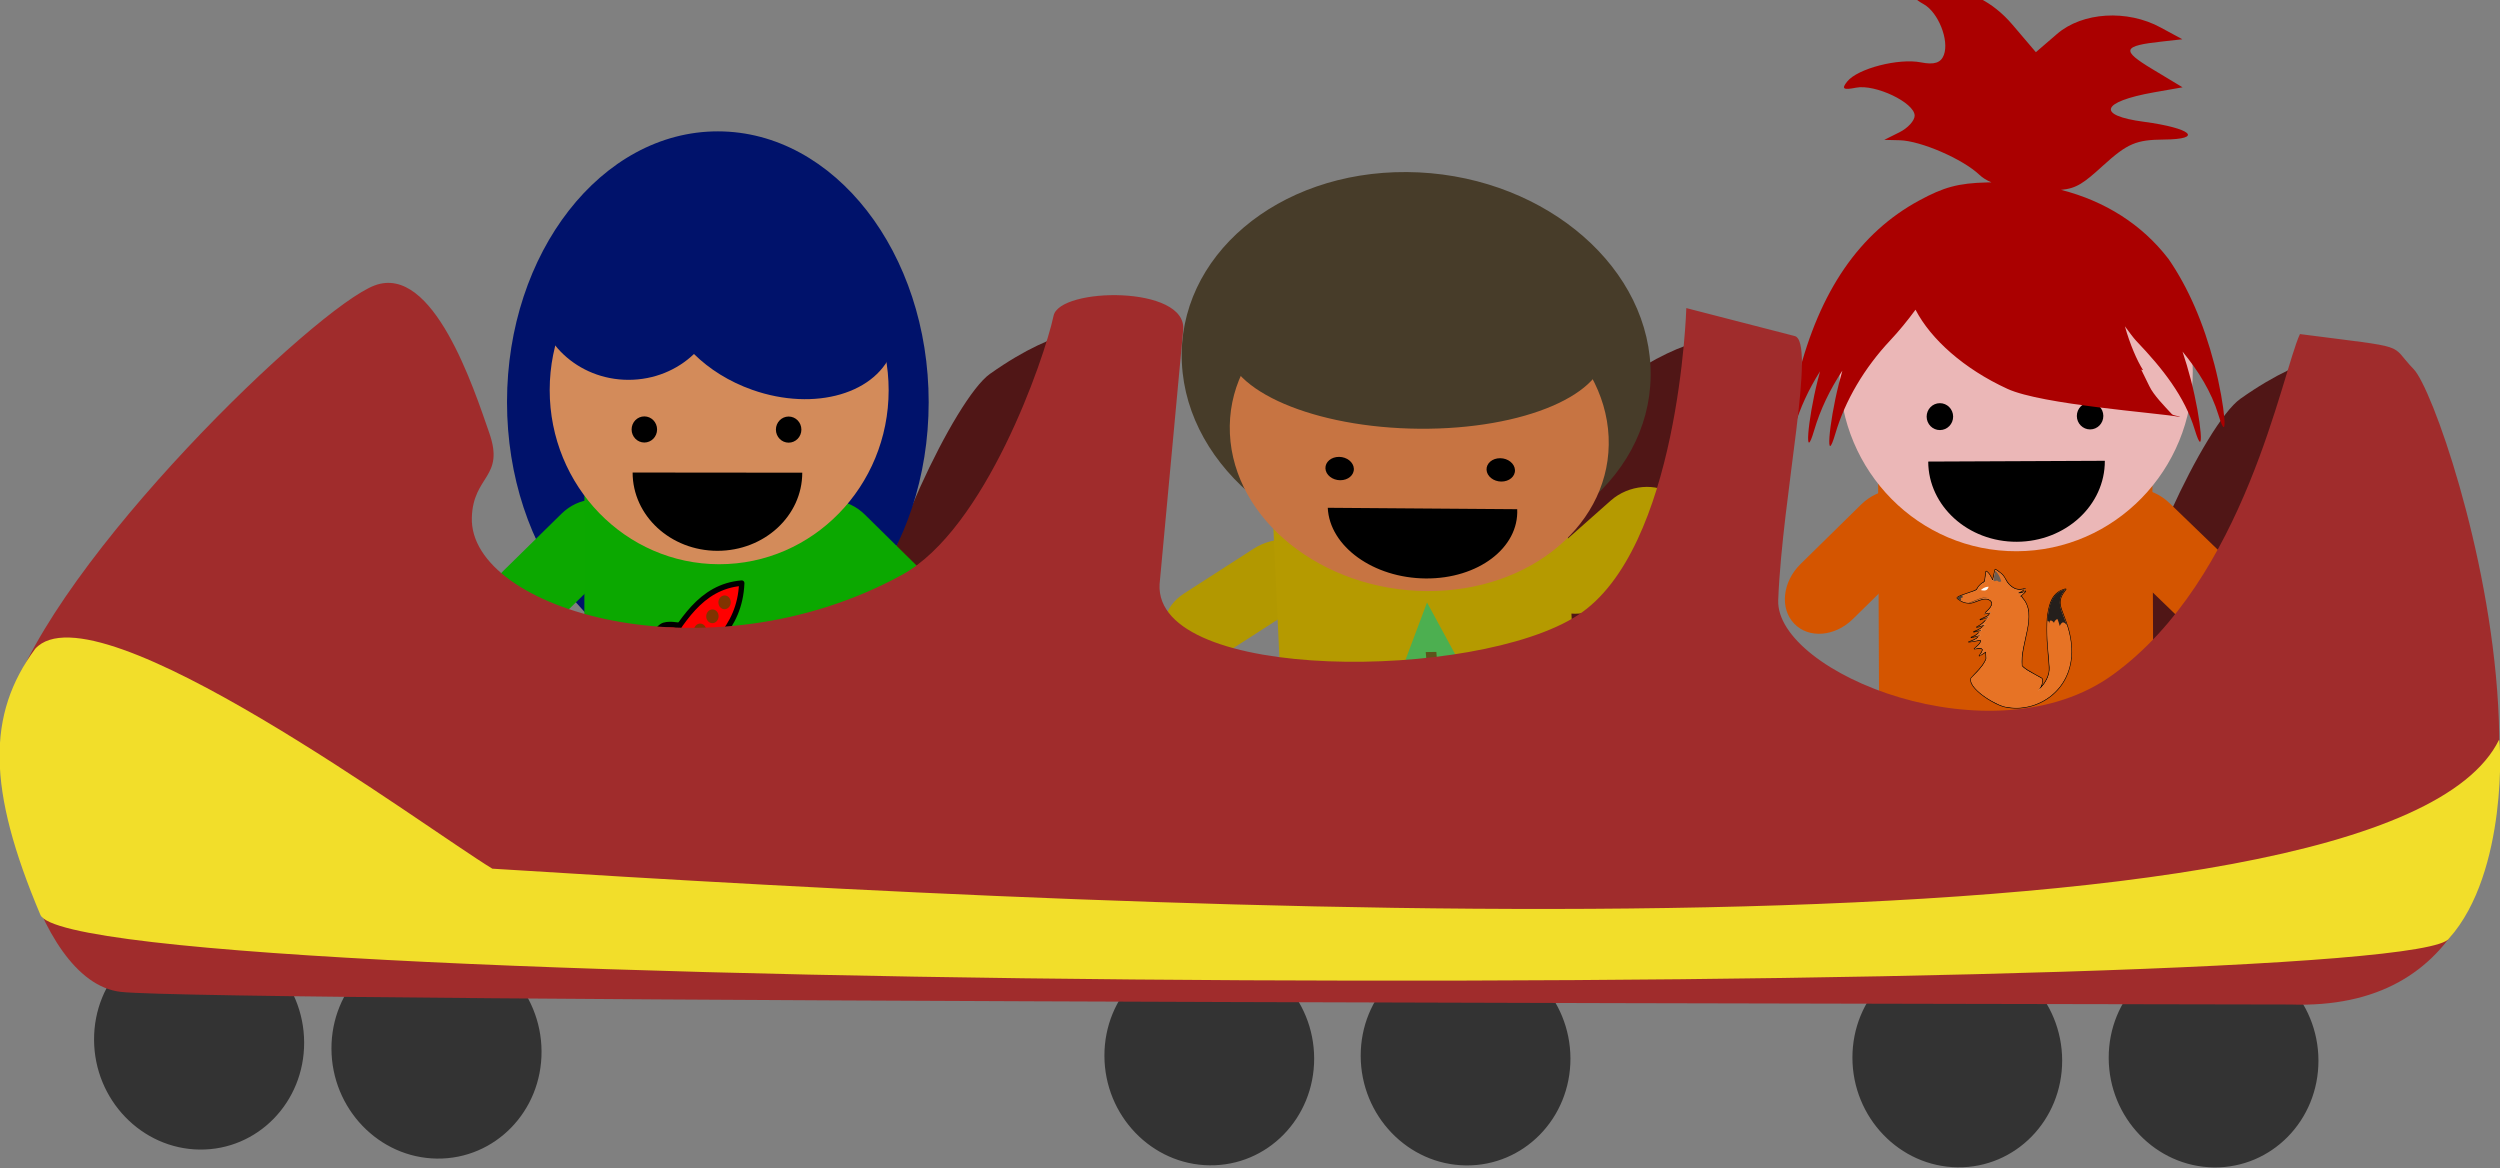 <?xml version="1.0" encoding="UTF-8" standalone="no"?>
<!-- Created with Inkscape (http://www.inkscape.org/) -->

<svg
   width="64.711mm"
   height="30.233mm"
   viewBox="0 0 64.711 30.233"
   version="1.1"
   id="svg1"
   inkscape:version="1.3 (0e150ed6c4, 2023-07-21)"
   sodipodi:docname="vagon132.svg"
   xmlns:inkscape="http://www.inkscape.org/namespaces/inkscape"
   xmlns:sodipodi="http://sodipodi.sourceforge.net/DTD/sodipodi-0.dtd"
   xmlns="http://www.w3.org/2000/svg"
   xmlns:svg="http://www.w3.org/2000/svg">
  <rect x="0" y="0" width="64.711" height="30.233" fill="#808080" stroke="none"/>
  <sodipodi:namedview
     id="namedview1"
     pagecolor="#ffffff"
     bordercolor="#000000"
     borderopacity="0.25"
     inkscape:showpageshadow="2"
     inkscape:pageopacity="0.0"
     inkscape:pagecheckerboard="0"
     inkscape:deskcolor="#d1d1d1"
     inkscape:document-units="mm"
     inkscape:zoom="90.509668"
     inkscape:cx="65.959805"
     inkscape:cy="59.380397"
     inkscape:window-width="1920"
     inkscape:window-height="991"
     inkscape:window-x="-9"
     inkscape:window-y="-9"
     inkscape:window-maximized="1"
     inkscape:current-layer="layer1-3" />
  <defs
     id="defs1" />
  <g
     inkscape:label="Capa 1"
     inkscape:groupmode="layer"
     id="layer1"
     transform="matrix(-1,0,0,1,171.741,-156.474)">
    <g
       id="g4317"
       transform="matrix(-0.979,1.07,0.929,0.952,136.852,-90.124)"
       style="display:inline">
      <path
         id="path4260"
         fill="#333333"
         d="m 132.291,139.054 c 0.748,0.784 1.962,0.752 2.712,-0.072 0.75,-0.824 0.751,-2.127 0.003,-2.911 -0.748,-0.784 -1.962,-0.752 -2.712,0.072 -0.75,0.824 -0.751,2.127 -0.003,2.911 z"
         style="stroke-width:0.164" />
      <path
         id="path4262"
         fill="#333333"
         d="m 129.011,142.738 c 0.748,0.784 1.962,0.752 2.712,-0.072 0.75,-0.824 0.751,-2.127 0.003,-2.911 -0.748,-0.784 -1.962,-0.752 -2.712,0.072 -0.75,0.824 -0.751,2.127 -0.003,2.911 z"
         style="stroke-width:0.164" />
      <path
         id="path4264"
         transform="matrix(-0.112,0.123,0.112,0.117,118.13,38.73)"
         fill="#333333"
         d="m 475.36,483.43 c 0,6.706 -5.436,12.143 -12.143,12.143 -6.706,0 -12.143,-5.436 -12.143,-12.143 0,-6.706 5.436,-12.143 12.143,-12.143 6.706,0 12.143,5.436 12.143,12.143 z" />
      <path
         id="path4266"
         transform="matrix(-0.112,0.123,0.112,0.117,114.98,42.025)"
         fill="#333333"
         d="m 475.36,483.43 c 0,6.706 -5.436,12.143 -12.143,12.143 -6.706,0 -12.143,-5.436 -12.143,-12.143 0,-6.706 5.436,-12.143 12.143,-12.143 6.706,0 12.143,5.436 12.143,12.143 z"
         style="display:inline" />
      <path
         id="path4270"
         fill="#501616"
         d="m 119.88,133.27 c 0,0 -0.564,0.439 -0.848,2.142 -0.137,0.823 0.926,4.123 1.799,5.098 0.758,0.847 2.283,0.999 2.283,0.999 0,0 -3.33,2.329 -3.895,2.95 -0.565,0.621 -0.969,1.304 -0.848,2.021 0.155,0.923 1.859,1.948 1.859,1.948 l 6.211,-6.705 z"
         style="display:inline" />
      <g
         id="layer2"
         inkscape:label="niñaVerde 1">
        <g
           inkscape:label="niña"
           inkscape:groupmode="layer"
           id="layer1-3"
           transform="matrix(0.164,-0.184,0.164,0.173,74.815,145.244)"
           style="display:inline">
          <g
             id="g4684"
             transform="matrix(0.265,0,0,0.265,43.816,-203.377)">
            <path
               id="path2775"
               style="fill:#00126b;fill-opacity:1"
               transform="matrix(0.469,0,0,0.577,454.99,1001.3)"
               d="m -88.305,337.59 c 0,74.416 -59.303,134.74 -132.46,134.74 -73.154,0 -132.46,-60.326 -132.46,-134.74 0,-74.416 59.303,-134.74 132.46,-134.74 73.154,0 132.46,60.326 132.46,134.74 z" />
            <path
               id="rect3394-1-7"
               style="display:inline;fill:#0ca800;fill-opacity:1"
               d="m 322.009,1227.019 c 4.086,4.262 3.245,11.653 -1.886,16.571 l -17.199,16.487 c -5.13,4.918 -12.55,5.446 -16.636,1.184 -4.086,-4.262 -3.245,-11.653 1.886,-16.571 l 17.199,-16.487 c 5.13,-4.918 12.55,-5.446 16.636,-1.184 z" />
            <path
               id="rect2779"
               style="fill:#0ba800;fill-opacity:1"
               transform="matrix(-0.692,0.722,0.722,0.692,0,0)"
               d="m 624.24,1122.1 c 5.904,0 10.658,5.721 10.658,12.828 v 23.824 c 0,7.107 -4.753,12.828 -10.658,12.828 -5.904,0 -10.658,-5.721 -10.658,-12.828 v -23.824 c 0,-7.107 4.753,-12.828 10.658,-12.828 z" />
            <path
               id="rect2781"
               style="fill:#0ba800;fill-opacity:1"
               d="m 312.15,1214.5 h 77.648 v 73.08 H 312.15 Z" />
            <path
               id="rect2783"
               style="fill:#0ba800;fill-opacity:1"
               d="m 322.81,1271.3 c 5.904,0 10.658,5.721 10.658,12.828 v 23.824 c 0,7.107 -4.753,12.828 -10.658,12.828 -5.904,0 -10.658,-5.721 -10.658,-12.828 v -23.824 c 0,-7.107 4.753,-12.828 10.658,-12.828 z" />
            <path
               id="path2785"
               style="fill:#d38b5a;fill-opacity:1"
               transform="matrix(0.377,0,0,0.371,435.07,1067.4)"
               d="m -88.305,337.59 c 0,74.416 -59.303,134.74 -132.46,134.74 -73.154,0 -132.46,-60.326 -132.46,-134.74 0,-74.416 59.303,-134.74 132.46,-134.74 73.154,0 132.46,60.326 132.46,134.74 z" />
            <path
               id="rect2787"
               style="fill:#0ba800;fill-opacity:1"
               d="m 379.14,1271.3 c 5.904,0 10.658,5.721 10.658,12.828 v 23.824 c 0,7.107 -4.753,12.828 -10.658,12.828 -5.904,0 -10.658,-5.721 -10.658,-12.828 v -23.824 c 0,-7.107 4.753,-12.828 10.658,-12.828 z" />
            <path
               id="path4287"
               style="fill:#000000"
               transform="matrix(0.411,0,0,0.448,261.59,1038.4)"
               d="m 175.09,369.56 c 0,4.625 -4.09,8.374 -9.135,8.374 -5.045,0 -9.135,-3.749 -9.135,-8.374 0,-4.625 4.09,-8.374 9.135,-8.374 5.045,0 9.135,3.749 9.135,8.374 z" />
            <path
               id="path4289"
               style="fill:#000000"
               transform="matrix(0.411,0,0,0.448,304.11,1038.4)"
               d="m 175.09,369.56 c 0,4.625 -4.09,8.374 -9.135,8.374 -5.045,0 -9.135,-3.749 -9.135,-8.374 0,-4.625 4.09,-8.374 9.135,-8.374 5.045,0 9.135,3.749 9.135,8.374 z" />
            <path
               id="path4291"
               style="fill:#000000"
               transform="matrix(0.513,0,0,0.5,289.64,1001.1)"
               d="m 169,430.46 c 0,24.805 -21.813,44.914 -48.72,44.914 -26.907,0 -48.72,-20.109 -48.72,-44.914 v -10e-6 l 48.72,10e-6 z" />
            <path
               id="path2821"
               style="fill:#00126b;fill-opacity:1"
               d="m 350.6,1138.7 c -5.681,0 -10.738,1.534 -13.937,3.906 -3.508,-1.525 -7.423,-2.375 -11.562,-2.375 -14.917,0 -27.031,11.078 -27.031,24.734 0,13.657 12.114,24.75 27.031,24.75 7.563,0 14.406,-2.849 19.312,-7.438 4.461,4.294 10.333,7.93 17.187,10.281 18.483,6.339 37.085,0.996 41.516,-11.922 4.431,-12.918 -6.97,-28.552 -25.453,-34.891 -4.178,-1.433 -8.366,-2.26 -12.391,-2.547 -3.126,-2.707 -8.53,-4.5 -14.672,-4.5 z" />
          </g>
          <path
             style="fill:#ff0000;fill-opacity:1;fill-rule:evenodd;stroke:#000000;stroke-width:0.419;stroke-linejoin:round"
             inkscape:connector-curvature="0"
             d="m 132.562,132.674 1.561,1.639 c 2.007,-1.823 4.56,-3.411 4.7,-6.954 -3.262,0.265 -4.709,3.034 -6.261,5.315 z"
             id="path3297" />
          <path
             style="fill:#803300;fill-opacity:1;fill-rule:evenodd;stroke:none;stroke-width:0.209;stroke-linejoin:round"
             inkscape:connector-curvature="0"
             d="m 137.828,129.182 a 0.481,0.522 4.037 1 1 -0.688,-0.722 0.481,0.522 4.037 1 1 0.688,0.722 z"
             id="path3301" />
          <path
             style="fill:#803300;fill-opacity:1;fill-rule:evenodd;stroke:none;stroke-width:0.209;stroke-linejoin:round"
             inkscape:connector-curvature="0"
             d="m 136.878,130.246 a 0.481,0.522 4.037 1 1 -0.688,-0.722 0.481,0.522 4.037 1 1 0.688,0.722 z"
             id="path3303" />
          <path
             style="fill:#803300;fill-opacity:1;fill-rule:evenodd;stroke:none;stroke-width:0.209;stroke-linejoin:round"
             inkscape:connector-curvature="0"
             d="m 135.916,131.324 a 0.481,0.522 4.037 1 1 -0.688,-0.722 0.481,0.522 4.037 1 1 0.688,0.722 z"
             id="path3305" />
          <path
             style="fill:#be0000;fill-opacity:1;fill-rule:evenodd;stroke:#000000;stroke-width:0.419;stroke-linejoin:round"
             inkscape:connector-curvature="0"
             d="m 132.562,132.674 -1.326,0.499 c 0.287,-0.922 0.74,-2.113 1.353,-2.52 0.402,-0.267 1.363,-0.068 1.363,-0.068 z"
             id="path3307" />
          <path
             style="fill:#be0000;fill-opacity:1;fill-rule:evenodd;stroke:#000000;stroke-width:0.419;stroke-linejoin:round"
             inkscape:connector-curvature="0"
             d="m 134.17,134.26 -0.417,1.452 c 0.841,-0.34 1.924,-0.87 2.28,-1.547 0.233,-0.445 0.019,-1.478 0.019,-1.478 z"
             id="path3309" />
        </g>
      </g>
      <path
         id="path4272"
         fill="#501616"
         d="m 128.035,124.322 c 0,0 -0.564,0.439 -0.848,2.142 -0.137,0.823 0.926,4.123 1.799,5.098 0.758,0.847 2.283,0.999 2.283,0.999 0,0 -3.33,2.329 -3.895,2.95 -0.565,0.621 -0.969,1.304 -0.848,2.021 0.155,0.923 1.859,1.948 1.859,1.948 l 6.211,-6.705 z"
         inkscape:label="path4272" />
      <g
         inkscape:label="niñoAmarillo"
         id="layer1-2"
         transform="matrix(0.2,-0.187,0.133,0.168,87.311,140.975)"
         style="display:inline">
        <g
           id="g4755"
           transform="matrix(0.265,0,0,0.265,130.732,-238.273)"
           style="display:inline">
          <path
             id="rect2806"
             style="fill:#b59a00;fill-opacity:1"
             transform="matrix(-0.793,-0.61,-0.61,0.793,0,0)"
             d="m -811.75,923.75 c 5.904,0 10.657,5.721 10.657,12.828 v 23.824 c 0,7.107 -4.753,12.828 -10.657,12.828 -5.904,0 -10.657,-5.721 -10.657,-12.828 v -23.824 c 0,-7.107 4.753,-12.828 10.657,-12.828 z" />
          <path
             id="rect3394-1-8"
             style="display:inline;fill:#b29800;fill-opacity:1"
             d="m -11.958,1256.772 c 4.086,4.262 3.245,11.653 -1.886,16.571 l -17.199,16.487 c -5.13,4.918 -12.55,5.446 -16.636,1.184 -4.086,-4.262 -3.245,-11.653 1.886,-16.571 l 17.199,-16.487 c 5.13,-4.918 12.55,-5.446 16.636,-1.184 z" />
          <path
             id="rect2808"
             style="fill:#b59a00;fill-opacity:1"
             transform="matrix(0.994,-0.108,0.108,0.994,0,0)"
             d="m -158.87,1232.3 h 77.646 v 73.078 h -77.646 z" />
          <path
             id="rect2810"
             style="fill:#b59a00;fill-opacity:1"
             transform="matrix(0.994,-0.108,0.108,0.994,0,0)"
             d="m -148.21,1289 c 5.904,0 10.657,5.721 10.657,12.828 v 23.824 c 0,7.107 -4.753,12.828 -10.657,12.828 -5.904,0 -10.657,-5.721 -10.657,-12.828 v -23.824 c 0,-7.107 4.753,-12.828 10.657,-12.828 z" />
          <path
             id="rect2818"
             style="fill:#b59a00;fill-opacity:1"
             transform="matrix(0.811,-0.586,0.586,0.811,0,0)"
             d="m -723.43,1078 c 5.904,0 10.657,5.721 10.657,12.828 v 23.824 c 0,7.107 -4.753,12.828 -10.657,12.828 -5.904,0 -10.657,-5.721 -10.657,-12.828 v -23.824 c 0,-7.107 4.753,-12.828 10.657,-12.828 z" />
          <path
             id="path2812"
             style="fill:#473c29;fill-opacity:1"
             transform="matrix(0.464,-0.051,0.05,0.456,95.442,1028.7)"
             d="m -88.305,337.59 c 0,74.416 -59.303,134.74 -132.46,134.74 -73.154,0 -132.46,-60.326 -132.46,-134.74 0,-74.416 59.303,-134.74 132.46,-134.74 73.154,0 132.46,60.326 132.46,134.74 z" />
          <path
             id="path2814"
             style="fill:#c77442;fill-opacity:1"
             transform="matrix(0.375,-0.041,0.04,0.369,81.56,1082.8)"
             d="m -88.305,337.59 c 0,74.416 -59.303,134.74 -132.46,134.74 -73.154,0 -132.46,-60.326 -132.46,-134.74 0,-74.416 59.303,-134.74 132.46,-134.74 73.154,0 132.46,60.326 132.46,134.74 z" />
          <path
             id="path2816"
             style="fill:#473c29;fill-opacity:1"
             transform="matrix(0.375,-0.041,0.021,0.192,85.035,1114.6)"
             d="m -88.305,337.59 c 0,74.416 -59.303,134.74 -132.46,134.74 -73.154,0 -132.46,-60.326 -132.46,-134.74 0,-74.416 59.303,-134.74 132.46,-134.74 73.154,0 132.46,60.326 132.46,134.74 z" />
          <path
             id="path2820"
             style="fill:#000000"
             transform="matrix(0.408,-0.045,0.049,0.445,-93.665,1072.6)"
             d="m 175.09,369.56 c 0,4.625 -4.09,8.374 -9.135,8.374 -5.045,0 -9.135,-3.749 -9.135,-8.374 0,-4.625 4.09,-8.374 9.135,-8.374 5.045,0 9.135,3.749 9.135,8.374 z" />
          <path
             id="path2822"
             style="fill:#000000"
             transform="matrix(0.408,-0.045,0.049,0.445,-51.399,1068)"
             d="m 175.09,369.56 c 0,4.625 -4.09,8.374 -9.135,8.374 -5.045,0 -9.135,-3.749 -9.135,-8.374 0,-4.625 4.09,-8.374 9.135,-8.374 5.045,0 9.135,3.749 9.135,8.374 z" />
          <path
             id="path2824"
             style="fill:#000000"
             transform="matrix(0.51,-0.056,0.054,0.497,-69.822,1032.6)"
             d="m 169,430.46 c 0,24.805 -21.813,44.914 -48.72,44.914 -26.907,0 -48.72,-20.109 -48.72,-44.914 v -10e-6 l 48.72,10e-6 z" />
        </g>
        <path
           d="m 133.764,105.9 1.754,-7.68 3.763,6.921 z"
           fill="#4caf50"
           id="path1-8"
           style="isolation:isolate;stroke-width:0.021" />
        <path
           d="m 135.724,102.442 0.736,-0.101 0.574,4.172 -0.736,0.101 z"
           fill="rgb(27,94,32)"
           id="path2"
           style="isolation:isolate;fill:#5e531b;fill-opacity:1;stroke-width:0.021" />
        <path
           d="m 136.34,104.904 1.392,-1.308 0.244,0.328 -1.393,1.307 z m 1.174,-1.711 -1.164,1.075 -0.244,-0.327 1.164,-1.075 z m -2.673,1.005 1.411,0.721 0.147,-0.38 -1.411,-0.721 z"
           fill="rgb(27,94,32)"
           id="path3"
           style="isolation:isolate;fill:#5e531b;fill-opacity:1;stroke-width:0.021" />
      </g>
      <path
         id="path4260-0"
         fill="#333333"
         d="m 141.886,128.324 c 0.748,0.784 1.962,0.752 2.712,-0.072 0.75,-0.824 0.751,-2.127 0.003,-2.911 -0.748,-0.784 -1.962,-0.752 -2.712,0.072 -0.75,0.824 -0.751,2.127 -0.003,2.911 z"
         style="display:inline;stroke-width:0.164" />
      <path
         id="path4262-1"
         fill="#333333"
         d="m 138.606,132.008 c 0.748,0.784 1.962,0.752 2.712,-0.072 0.75,-0.824 0.751,-2.127 0.003,-2.911 -0.748,-0.784 -1.962,-0.752 -2.712,0.072 -0.75,0.824 -0.751,2.127 -0.003,2.911 z"
         style="display:inline;stroke-width:0.164" />
      <path
         id="path4272-6"
         fill="#501616"
         d="m 136.189,115.617 c 0,0 -0.564,0.439 -0.848,2.142 -0.137,0.823 0.926,4.123 1.799,5.098 0.758,0.847 2.283,0.999 2.283,0.999 0,0 -3.33,2.329 -3.895,2.95 -0.565,0.621 -0.969,1.304 -0.848,2.021 0.155,0.923 1.859,1.948 1.859,1.948 l 6.211,-6.705 z"
         style="display:inline" />
      <g
         id="g4778"
         style="display:inline"
         transform="matrix(0.045,-0.051,0.045,0.047,88.036,85.348)"
         inkscape:label="niñaNaranja">
        <path
           id="rect3394"
           style="fill:#d45500"
           d="m 82.564,905.62 c 4.086,4.262 3.245,11.653 -1.886,16.571 l -17.199,16.487 c -5.13,4.918 -12.55,5.446 -16.636,1.184 -4.086,-4.262 -3.245,-11.653 1.886,-16.571 l 17.199,-16.487 c 5.13,-4.918 12.55,-5.446 16.636,-1.184 z" />
        <path
           id="rect3396"
           style="fill:#d45500"
           d="m 136.67,905.62 c -4.086,4.262 -3.245,11.653 1.886,16.571 l 17.199,16.487 c 5.13,4.918 12.55,5.446 16.636,1.184 4.086,-4.262 3.245,-11.653 -1.886,-16.571 l -17.199,-16.487 c -5.13,-4.918 -12.55,-5.446 -16.636,-1.184 z" />
        <path
           id="rect3398"
           style="fill:#d45500"
           d="m 70.794,893.05 h 77.648 v 73.08 H 70.794 Z" />
        <path
           id="rect3400"
           style="fill:#d45500"
           d="m 81.452,949.77 c 5.904,0 10.658,5.721 10.658,12.828 v 23.824 c 0,7.107 -4.753,12.828 -10.658,12.828 -5.904,0 -10.658,-5.721 -10.658,-12.828 v -23.824 c 0,-7.107 4.753,-12.828 10.658,-12.828 z" />
        <path
           id="path3404"
           style="fill:#ebb7b7;fill-opacity:1"
           d="m 160,869.983 c 0,27.614 -22.386,50 -50,50 -27.614,0 -50,-22.386 -50,-50 0,-27.614 22.386,-50 50,-50 27.614,0 50,22.386 50,50 z" />
        <path
           id="rect3408"
           style="fill:#d45500"
           d="m 137.78,949.77 c 5.904,0 10.658,5.721 10.658,12.828 v 23.824 c 0,7.107 -4.753,12.828 -10.658,12.828 -5.904,0 -10.658,-5.721 -10.658,-12.828 v -23.824 c 0,-7.107 4.753,-12.828 10.658,-12.828 z" />
        <path
           id="path3410"
           style="fill:#000000"
           d="m 92.109,882.38 c 0,2.071 -1.679,3.75 -3.75,3.75 -2.071,0 -3.75,-1.679 -3.75,-3.75 0,-2.071 1.679,-3.75 3.75,-3.75 2.071,0 3.75,1.679 3.75,3.75 z" />
        <path
           id="path3412"
           style="fill:#000000"
           d="m 134.63,882.38 c 0,2.071 -1.679,3.75 -3.75,3.75 -2.071,0 -3.75,-1.679 -3.75,-3.75 0,-2.071 1.679,-3.75 3.75,-3.75 2.071,0 3.75,1.679 3.75,3.75 z" />
        <path
           id="path3414"
           style="fill:#000000"
           d="m 135,894.89 c 0,12.403 -11.193,22.457 -25,22.457 -13.807,0 -25,-10.054 -25,-22.457 v -10e-6 l 25,10e-6 z" />
        <path
           id="path6557"
           style="fill:#aa0000"
           d="m 89.683,763.48 c -1.579,0.064 -3.119,0.303 -4.625,0.781 -3.698,1.174 -3.78,1.509 -0.781,3.188 4.115,2.303 7.213,10.059 5.641,14.156 -0.842,2.195 -2.738,2.796 -6.484,2.047 -6.306,-1.261 -17.904,1.62 -20.891,5.219 -1.718,2.07 -1.192,2.45 2.469,1.75 5.427,-1.037 16.562,4.245 16.563,7.859 0,1.396 -1.951,3.479 -4.328,4.625 l -4.312,2.094 4.375,0.125 c 5.959,0.177 17.791,5.28 22.516,9.719 0.904,0.85 2.023,1.548 3.406,2.125 -0.407,0.002 -0.818,0.009 -1.203,0.016 -8.275,0.151 -12.35,1.303 -19.219,4.922 -16.971,8.942 -28.332,25.065 -34.563,48.984 -3.021,11.599 -3.945,23.42 -1.094,14.047 1.615,-5.31 4.107,-10.557 7.344,-15.531 -0.224,0.795 -0.444,1.593 -0.656,2.406 -3.021,11.599 -3.945,23.42 -1.094,14.047 1.733,-5.698 4.473,-11.321 8.062,-16.609 -0.34,1.164 -0.671,2.343 -0.984,3.547 -3.021,11.599 -3.945,23.42 -1.094,14.047 2.814,-9.25 8.267,-18.299 15.734,-26.047 2.344,-2.432 4.949,-5.533 7.125,-8.438 4.29,8.228 13.634,16.554 25.938,22.172 9.776,4.464 42.339,6.835 48.859,8.047 -0.656,-0.39 -1.848,-0.314 -2.391,-0.844 -1.952,-2.119 -5.102,-5.238 -6.312,-7.797 -0.719,-1.555 -1.557,-3.072 -2.281,-4.625 0.181,0.046 0.364,0.137 0.547,0.188 -1.787,-2.79 -3.693,-7.261 -5.109,-12.266 1.067,1.422 2.413,3.273 3.203,4.094 7.467,7.748 13.64,15.547 16.453,24.797 2.851,9.373 1.943,-2.448 -1.078,-14.047 -0.698,-2.679 -1.468,-5.252 -2.297,-7.734 4.531,5.511 8.131,11.25 10.094,17.703 2.851,9.373 1.943,-2.448 -1.078,-14.047 -3.046,-11.694 -7.34,-21.506 -12.906,-29.531 -0.017,-0.022 -0.045,-0.04 -0.062,-0.062 -7.339,-9.466 -17.754,-16.08 -30.25,-19.266 4.441,-0.352 6.553,-1.939 11.906,-6.688 6.952,-6.166 9.434,-7.178 17.281,-7.203 11.382,-0.036 7.827,-3.147 -5.703,-4.984 -13.429,-1.824 -12.103,-5.59 2.875,-8.172 l 8.172,-1.375 -8.531,-5.109 c -8.882,-5.315 -8.481,-6.522 2.766,-7.672 l 5.766,-0.609 -6.125,-3.297 c -9.435,-5.119 -22.12,-4.42 -29.359,1.672 l -6,5.047 -6.594,-7.688 c -5.601,-6.543 -12.847,-10.057 -19.688,-9.781 z" />
        <g
           id="layer2-9"
           inkscape:label="Layer"
           inkscape:groupmode="layer"
           transform="matrix(0.05,0,0,0.049,89.991,917.944)">
          <path
             id="path3014"
             style="fill:#ffffff;stroke:#000000;stroke-width:6.324;stroke-linecap:round;stroke-linejoin:round"
             d="m 417.13,931.72 c 109.94,-8.791 206.67,-72.749 254.89,-168.53 35.291,-70.096 43.775,-149.68 25.67,-240.79 -6.763,-34.032 -15.227,-61.715 -33.825,-110.64 -12.362,-32.516 -17.021,-46.64 -19.015,-57.647 -5.619,-31.004 1.004,-55.102 22.978,-83.615 8.518,-11.053 8.913,-11.653 8.164,-12.402 -1.036,-1.036 -25.083,7.179 -31.042,10.604 -34.899,20.057 -54.001,50.446 -65.403,104.05 -8.163,38.375 -9.893,59.189 -9.922,119.37 -0.024,49.607 0.479,60.96 5.232,118.2 7.617,91.747 8.13,103.52 5.229,120.09 -3.917,22.366 -15.111,46.997 -31.26,68.785 -6.727,9.076 -30.934,35.406 -31.689,34.651 -0.249,-0.249 10.581,-13.152 12.856,-16.931 8.073,-13.406 12.434,-32.989 9.979,-44.813 l -1.316,-6.339 -35.204,-19.689 c -41.85,-23.39 -57.97,-33.74 -69.64,-44.67 l -8.661,-8.113 0.035,-23.141 c 0.054,-35.845 3.041,-55.229 20.795,-134.94 15.899,-71.385 18.496,-88.633 18.587,-123.45 0.071,-27.198 -1.449,-38.812 -7.426,-56.728 -5.632,-16.884 -12.683,-29.667 -24.087,-43.669 -2.844,-3.491 -4.907,-7.032 -4.586,-7.87 0.376,-0.98 -0.115,-1.339 -1.38,-1.009 -1.132,0.296 -3.315,-0.897 -5.155,-2.817 l -3.191,-3.331 7.516,-5.519 c 7.111,-5.221 21.601,-19.842 21.601,-21.796 0,-0.498 -4.585,1.41 -10.19,4.24 -11.127,5.618 -18.588,7.498 -26.304,6.629 l -5.002,-0.564 9.432,-4.934 c 10.022,-5.242 33.666,-20.382 32.95,-21.098 -0.234,-0.234 -4.329,0.949 -9.1,2.63 -11.437,4.029 -29.603,5.028 -40.714,2.238 -20.565,-5.163 -40.734,-20.124 -54.337,-40.304 -1.943,-2.882 -6.33,-10.481 -9.749,-16.886 -8.008,-15 -12.78,-21.42 -23.372,-31.444 -7.183,-6.798 -32.015,-25.038 -34.085,-25.038 -0.936,0 -2.665,6.853 -7.2,28.532 -4.223,20.19 -7.4,32.036 -8.584,32.013 -0.363,-0.006 -4.581,-7.737 -9.372,-17.178 -7.364,-14.51 -9.924,-18.38 -16.555,-25.025 -4.314,-4.324 -8.58,-7.861 -9.48,-7.861 -1.227,0 -1.978,3.276 -3.004,13.102 -2.107,20.171 -4.753,37.779 -6.389,42.504 -1.201,3.469 -3.007,5.171 -9.532,8.981 -10.047,5.866 -25.58,21.24 -30.052,29.745 -6.716,12.771 -7.344,13.129 -45.964,26.18 -48.075,16.247 -54.569,18.801 -66.25,26.062 -2.721,1.691 -4.948,3.446 -4.949,3.899 -0.004,1.543 15.697,13.385 23.29,17.564 12.109,6.666 23.766,10.018 39.223,11.278 16.925,1.379 19.934,0.757 49.285,-10.199 27.581,-10.296 36.264,-12.482 49.495,-12.464 9.339,0.013 11.306,0.412 18.051,3.661 9.018,4.345 13.478,8.376 16.412,14.837 2.76,6.078 2.762,9.703 0.008,17.535 -4.424,12.588 -16.541,27.168 -34.798,41.874 -4.663,3.756 -8.274,7.033 -8.024,7.283 0.25,0.25 8.171,-1.175 17.602,-3.167 9.431,-1.992 17.358,-3.41 17.616,-3.152 0.607,0.607 -5.86,9.672 -10.472,14.678 -4.135,4.487 -13.177,9.286 -32.118,17.045 -7.366,3.017 -13.917,6.038 -14.557,6.713 -0.796,0.838 -0.611,1.035 0.582,0.623 7.039,-2.433 45.765,-13.756 46.055,-13.466 0.2,0.2 -7.067,8.076 -16.149,17.501 -17.335,17.99 -28.213,26.576 -44.216,34.902 -5.148,2.678 -8.874,5.031 -8.28,5.229 0.594,0.198 11.254,-3.042 23.691,-7.2 12.436,-4.158 22.797,-7.373 23.025,-7.146 0.638,0.638 -16.988,16.809 -22.307,20.467 -7.285,5.009 -20.87,11.635 -32.564,15.883 -5.828,2.117 -9.92,3.875 -9.093,3.907 0.826,0.032 10.98,-2.322 22.564,-5.231 11.584,-2.909 21.227,-5.123 21.43,-4.92 0.203,0.203 -5.234,6.163 -12.083,13.245 -10.861,11.231 -13.79,13.551 -22.933,18.159 -5.765,2.905 -13.054,6.241 -16.199,7.413 -11.27,4.199 -3.166,2.739 19.637,-3.539 12.76,-3.513 23.358,-6.23 23.55,-6.038 0.192,0.192 -3.705,4.53 -8.661,9.639 -7.544,7.777 -10.811,10.164 -20.074,14.662 -6.085,2.955 -15.78,7.005 -21.545,9 -5.765,1.995 -11.211,3.888 -12.104,4.207 -0.892,0.319 -1.392,0.811 -1.11,1.093 0.282,0.282 15.423,-2.348 33.648,-5.845 18.225,-3.496 33.529,-6.359 34.01,-6.362 1.477,-0.008 0.966,10.33 -0.706,14.298 -2.748,6.518 -10.962,15.73 -22.637,25.388 -6.217,5.143 -11.458,9.786 -11.648,10.319 -0.19,0.533 3.217,0.185 7.57,-0.773 4.353,-0.958 13.244,-1.816 19.759,-1.907 10.362,-0.145 12.257,0.141 15.14,2.279 6.625,4.914 4.072,14.52 -8.169,30.741 -3.623,4.801 -6.587,9.113 -6.587,9.583 0,0.944 16.54,-8.888 28.819,-17.131 l 7.866,-5.28 1.51,17.772 c 0.83,9.774 1.193,19.509 0.806,21.632 -1.264,6.936 -12.071,26.292 -22.27,39.886 -11.47,15.289 -20.907,25.946 -44.765,50.551 -9.334,9.626 -17.85,18.798 -18.924,20.382 -3.727,5.494 -1.602,19.517 4.904,32.357 16.948,33.448 72.87,79.089 135.12,110.28 26.718,13.386 45.046,19.694 66.481,22.878 29.776,4.424 48.63,5.289 72.914,3.348 h 1.2e-4 z"
             inkscape:export-ydpi="150"
             sodipodi:nodetypes="cssssssssssssssscsscsssssccscsssscssssssssscssssssssscssscsscscscssscssscsssscscsssscsssccscssccssssscssssssssccc"
             inkscape:export-filename="C:\Users\iie\Pictures\DOGE_v2.png"
             inkscape:connector-curvature="0"
             inkscape:export-xdpi="150" />
          <path
             id="path3812"
             style="fill:#e77325;fill-opacity:1;stroke-width:0.997;stroke-dasharray:none"
             d="m 277.06,144.88 c -6.417,22.282 -7.705,43.364 -15.152,63.441 -15.181,-31.548 -20.505,-43.506 -36.629,-53.362 -1.834,7.908 -3.265,46.97 -9.552,61.201 -16.982,7.282 -31.913,19.596 -42.426,41.504 -6,12.504 -74.222,22.318 -112.59,47.894 23.634,22.05 47.45,29.301 67.064,28.262 23.195,6.968 74.608,-34.752 110.48,-20.225 52.806,22.865 -13.202,75.541 -25.759,83.139 l 39.066,-7.971 c -18.435,19.939 -0.074,16.773 -61.794,40.647 l 52.044,-15.613 c -22.024,19.884 -27.912,38.364 -73.521,60.213 l 52.044,-17.326 c -16.524,14.817 -25.795,30.216 -69.37,42.953 l 49.541,-12.385 c -20.352,14.584 -13.95,26.928 -61.069,43.743 l 53.625,-14.823 c -20.375,13.283 -4.047,20.151 -69.304,41.24 l 69.304,-13.176 c -0.627,11.048 8.332,17.09 -36.299,51.188 72.8,-16.513 44.521,19.384 27.801,39.725 15.751,-8.965 27.8,-16.591 37.287,-23.848 1.067,12.176 2.175,24.916 3.162,38.605 -12.96,48.78 -88.07,108.48 -88.33,115.7 -9.17,64.11 161.14,161.51 206.59,161.99 182.66,33.19 400.34,-115.15 358.05,-382.75 -25.97,-164.31 -103.82,-193.95 -25.23,-286.11 -152.02,25.99 -98.78,331.34 -93.48,443.49 2.311,48.894 -24.236,95.897 -66.142,133.34 5.857,-7.085 10.606,-14.142 14.279,-21.044 9.515,-17.875 11.817,-34.704 7.46,-48.26 -59.54,-34.194 -93.91,-48.997 -112.72,-72.335 -15.622,-120.83 94.787,-292.09 1.252,-388.82 0.633,-0.867 1.204,-1.722 1.779,-2.635 -0.837,0.684 -1.642,1.259 -2.503,1.845 -2.684,-2.732 -5.543,-5.362 -8.564,-7.971 16.136,-9.999 22.838,-18.652 30.107,-27.471 -14.088,7.849 -26.249,15.76 -44.534,10.079 8.915,0 42.029,-23.152 45.456,-25.759 -0.13,0.082 -0.245,0.072 -0.527,0.264 -49.837,22.928 -94.387,-11.087 -113.05,-51.056 -14.183,-32.091 -42.134,-47.01 -57.841,-57.512 z"
             inkscape:export-ydpi="150"
             sodipodi:nodetypes="ccccscccccccccccccccccccccscscscccccccccccc"
             inkscape:export-filename="C:\Users\iie\Pictures\DOGE_v2.png"
             inkscape:connector-curvature="0"
             inkscape:export-xdpi="150" />
          <path
             id="path3810"
             style="fill:#ffffff"
             d="m 194.52,261.49 c 34.29,8.517 38.702,-3.827 45.063,-18.639 -9.179,-0.318 -24.397,1.317 -45.063,18.639 z"
             inkscape:export-ydpi="150"
             sodipodi:nodetypes="ccc"
             inkscape:export-filename="C:\Users\iie\Pictures\DOGE_v2.png"
             inkscape:connector-curvature="0"
             inkscape:export-xdpi="150" />
          <path
             id="path3820"
             style="fill:#483e37"
             d="m 60.399,305.51 c 9.669,-6.716 18.533,-11.906 30.361,-15.383 -0.106,2.164 3.021,9.021 -1.619,16.8 -2.05,-3.507 -4.723,-2.022 -7.287,-1.417 -2.514,2.717 -0.087,4.447 2.631,6.679 l -5.161,7.388 c -2.903,-0.089 -13.131,-9.076 -18.925,-14.067 z"
             inkscape:export-ydpi="150"
             sodipodi:nodetypes="ccccccc"
             inkscape:export-filename="C:\Users\iie\Pictures\DOGE_v2.png"
             inkscape:connector-curvature="0"
             inkscape:export-xdpi="150" />
          <path
             id="path3822-9"
             style="fill:#6c5d53"
             d="m 267.48,209.26 c 10.419,6.954 14.19,-6.152 25.19,2.004 3.643,7.069 14.766,2.973 18.32,1.145 -6.115,-22.225 -16.824,-46.178 -33.491,-60.112 -4.817,19.973 -9.669,39.968 -10.019,56.963 z"
             inkscape:export-ydpi="150"
             sodipodi:nodetypes="ccccc"
             inkscape:export-filename="C:\Users\iie\Pictures\DOGE_v2.png"
             inkscape:connector-curvature="0"
             inkscape:export-xdpi="150" />
          <path
             id="path3844"
             style="fill:#241f1c"
             d="m 127.75,333.83 c 37.139,-12.961 70.923,-32.925 107.38,-31.546 -36.163,2.086 -66.95,18.664 -103.11,32.276 -1.592,-0.12 -3.045,-0.341 -4.267,-0.731 z"
             inkscape:export-ydpi="150"
             sodipodi:nodetypes="cccc"
             inkscape:export-filename="C:\Users\iie\Pictures\DOGE_v2.png"
             inkscape:connector-curvature="0"
             inkscape:export-xdpi="150" />
          <path
             id="path3009"
             style="fill:#241f1c"
             d="m 570.97,437.36 c 8.868,-80.623 19.445,-157.99 104.46,-179.01 -31.058,39.042 -33.518,58.3 -33.15,78.176 0.548,29.552 13.936,60.084 39.707,127.14 -7.559,-5.544 -8.561,-14.834 -23.103,-16.387 -4.972,1.297 -10.402,4.975 -18.097,20.432 -3.523,-12.593 -5.766,-24.067 -13.427,-40.281 -9.855,5.943 -17.057,12.948 -18.681,22.184 -4.526,-5.704 -8.85,-11.519 -19.265,-14.011 -7.202,5.838 -7.344,11.676 -8.173,17.513 -0.621,-6.45 -0.017,-13.056 -10.266,-15.762 z"
             inkscape:export-ydpi="150"
             sodipodi:nodetypes="ccscccccccc"
             inkscape:export-filename="C:\Users\iie\Pictures\DOGE_v2.png"
             inkscape:connector-curvature="0"
             inkscape:export-xdpi="150" />
        </g>
      </g>
      <path
         id="path4274"
         fill="#a02c2c"
         d="m 127.12,124.532 c 0,0 2.926,3.281 2.445,5.606 -0.481,2.325 -4.576,6.973 -5.737,5.601 l -2.872,-3.684 c -0.506,-0.649 -2.115,1.212 -1.836,1.676 0.425,0.707 1.795,3.792 1.294,5.596 -1.161,4.184 -5.102,6.68 -6.217,5.425 -0.513,-0.577 -0.073,-0.998 -0.831,-1.363 -0.757,-0.365 -2.83,-1.423 -3.309,-0.297 -0.48,1.126 -0.688,8.196 0.545,10.774 0.525,1.099 3.744,3.325 5.022,2.178 1.277,-1.147 27.516,-30.592 27.915,-31.031 4.68,-4.926 -5.418,-10.166 -6.351,-10.137 -0.659,0.021 -0.264,-0.258 -1.893,1.174 0.26,0.783 2.355,4.009 1.859,7.173 -0.451,2.874 -4.34,4.828 -5.213,3.829 -1.26,-1.442 -2.75,-3.976 -3.091,-3.707 z"
         sodipodi:nodetypes="cccsscscccscscsscc" />
      <circle
         id="path1"
         style="fill:#efdd20;stroke:#000000;stroke-width:0.191"
         cx="-20.281"
         cy="188.294"
         r="0"
         transform="matrix(-0.665,0.747,0.688,0.725,0,0)" />
      <path
         id="path4274-1"
         fill="#a02c2c"
         d="m 118.843,149.077 c -1.339,0.422 -8.649,1.94 -8.594,3.68 0.201,1.562 1.128,2.532 3.387,3.426 1.485,0.588 31.403,-33.018 31.112,-34.327 -0.07,-1.723 -1.859,-3.392 -1.84,-3.329 1.444,4.69 -14.899,21.405 -24.065,30.55 z"
         sodipodi:nodetypes="ccscsc"
         style="display:inline;fill:#f2de2a;fill-opacity:1" />
    </g>
  </g>
</svg>
